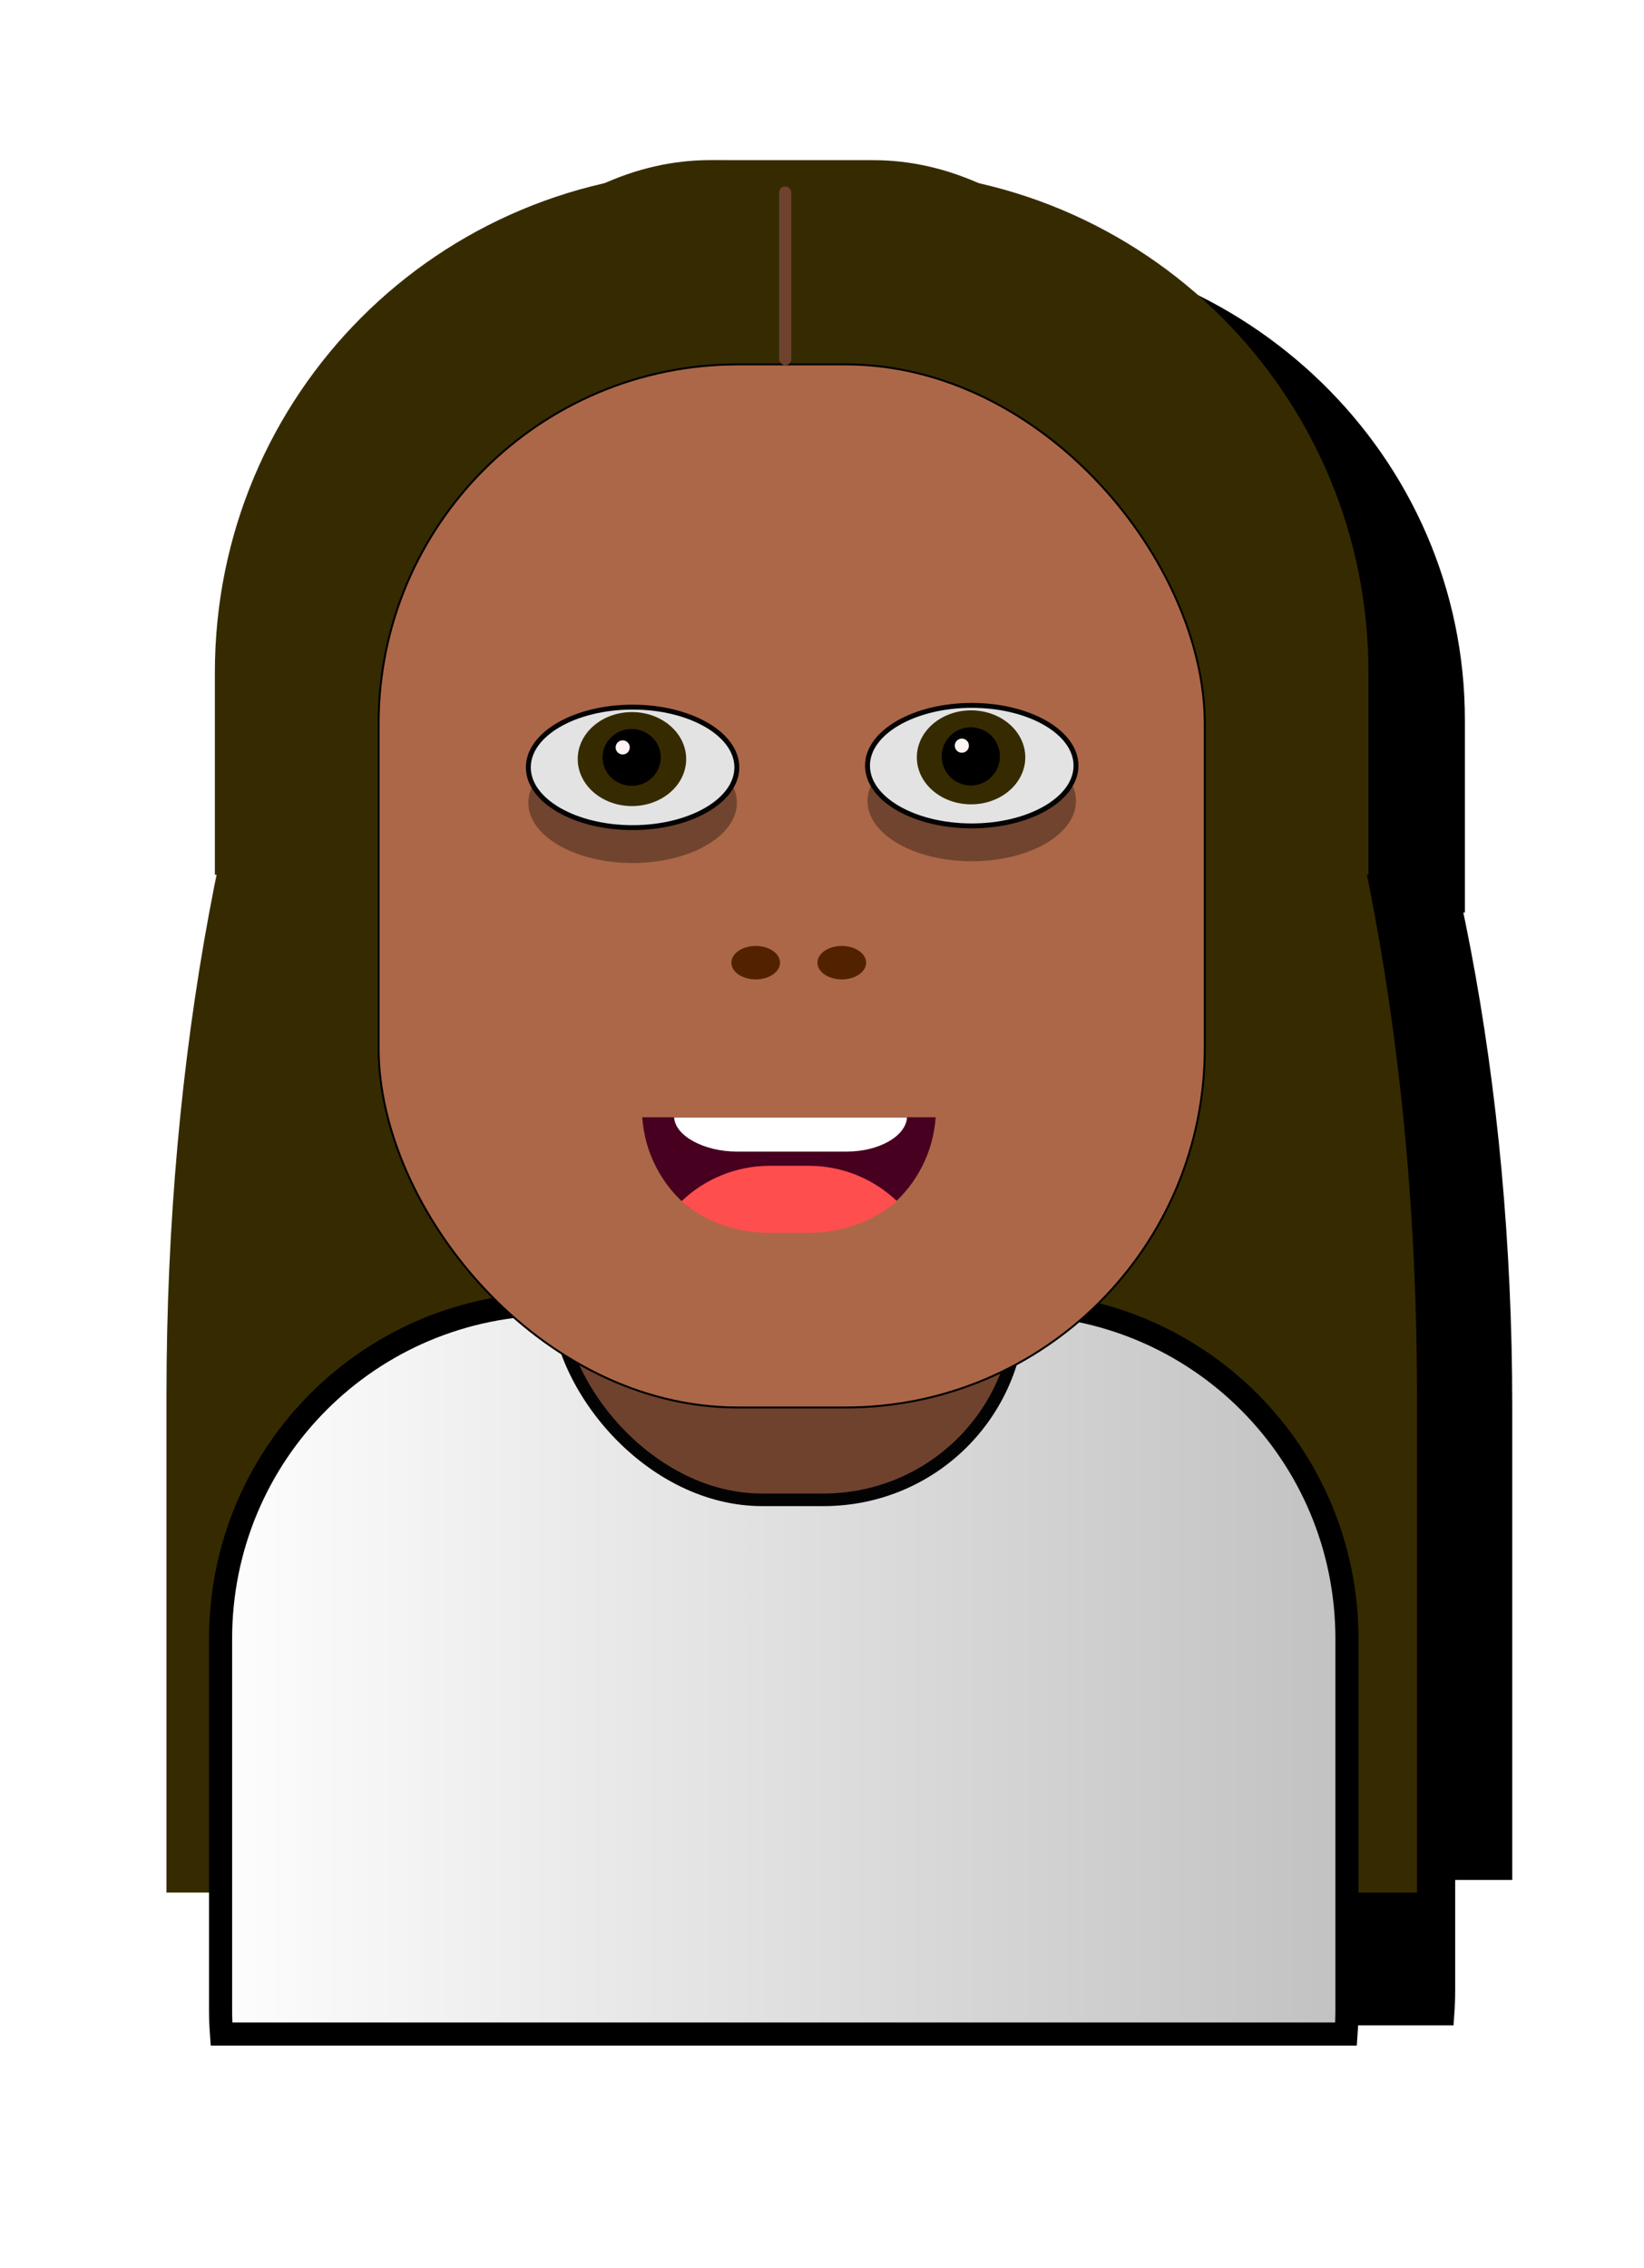<?xml version="1.0" encoding="UTF-8" standalone="no"?>
<!-- Created with Inkscape (http://www.inkscape.org/) -->

<svg
   width="31.316mm"
   height="43.193mm"
   viewBox="0 0 31.316 43.193"
   version="1.1"
   id="svg34454"
   inkscape:version="1.2.1 (9c6d41e410, 2022-07-14)"
   sodipodi:docname="avatar_33.svg"
   xmlns:inkscape="http://www.inkscape.org/namespaces/inkscape"
   xmlns:sodipodi="http://sodipodi.sourceforge.net/DTD/sodipodi-0.dtd"
   xmlns:xlink="http://www.w3.org/1999/xlink"
   xmlns="http://www.w3.org/2000/svg"
   xmlns:svg="http://www.w3.org/2000/svg">
  <sodipodi:namedview
     id="namedview34456"
     pagecolor="#ffffff"
     bordercolor="#000000"
     borderopacity="0.25"
     inkscape:showpageshadow="2"
     inkscape:pageopacity="0.0"
     inkscape:pagecheckerboard="0"
     inkscape:deskcolor="#d1d1d1"
     inkscape:document-units="mm"
     showgrid="false"
     inkscape:zoom="2.9825757"
     inkscape:cx="-33.695708"
     inkscape:cy="74.767591"
     inkscape:window-width="1920"
     inkscape:window-height="1017"
     inkscape:window-x="-8"
     inkscape:window-y="-8"
     inkscape:window-maximized="1"
     inkscape:current-layer="g75466" />
  <defs
     id="defs34451">
    <linearGradient
       inkscape:collect="always"
       id="linearGradient104757">
      <stop
         style="stop-color:#fefefe;stop-opacity:1;"
         offset="0"
         id="stop104753" />
      <stop
         style="stop-color:#c1c1c1;stop-opacity:1;"
         offset="1"
         id="stop104755" />
    </linearGradient>
    <inkscape:path-effect
       effect="fillet_chamfer"
       id="path-effect70431"
       is_visible="true"
       lpeversion="1"
       nodesatellites_param="F,0,0,1,0,0,0,1 @ F,0,1,1,0,1.255,0,1 @ F,0,0,1,0,1.255,0,1 @ F,0,0,1,0,0,0,1"
       unit="px"
       method="auto"
       mode="F"
       radius="0"
       chamfer_steps="1"
       flexible="false"
       use_knot_distance="true"
       apply_no_radius="true"
       apply_with_radius="true"
       only_selected="false"
       hide_knots="false" />
    <inkscape:path-effect
       effect="fillet_chamfer"
       id="path-effect16060"
       is_visible="true"
       lpeversion="1"
       nodesatellites_param="F,0,0,1,0,0,0,1 @ F,0,1,1,0,1.255,0,1 @ F,0,0,1,0,1.255,0,1 @ F,0,0,1,0,0,0,1"
       unit="px"
       method="auto"
       mode="F"
       radius="0"
       chamfer_steps="1"
       flexible="false"
       use_knot_distance="true"
       apply_no_radius="true"
       apply_with_radius="true"
       only_selected="false"
       hide_knots="false" />
    <inkscape:path-effect
       effect="fillet_chamfer"
       id="path-effect16060-6"
       is_visible="true"
       lpeversion="1"
       nodesatellites_param="F,0,0,1,0,0,0,1 @ F,0,1,1,0,1.255,0,1 @ F,0,0,1,0,1.255,0,1 @ F,0,0,1,0,0,0,1"
       unit="px"
       method="auto"
       mode="F"
       radius="0"
       chamfer_steps="1"
       flexible="false"
       use_knot_distance="true"
       apply_no_radius="true"
       apply_with_radius="true"
       only_selected="false"
       hide_knots="false" />
    <filter
       inkscape:collect="always"
       style="color-interpolation-filters:sRGB"
       id="filter70433"
       x="-0.054"
       y="-0.036"
       width="1.109"
       height="1.079">
      <feGaussianBlur
         inkscape:collect="always"
         stdDeviation="0.621"
         id="feGaussianBlur70435" />
    </filter>
    <linearGradient
       inkscape:collect="always"
       xlink:href="#linearGradient104757"
       id="linearGradient104759"
       x1="174.364"
       y1="46.919"
       x2="199.59"
       y2="46.919"
       gradientUnits="userSpaceOnUse" />
  </defs>
  <g
     inkscape:label="Layer 1"
     inkscape:groupmode="layer"
     id="layer1"
     transform="translate(-92.313,-119.934)">
    <g
       id="g34449"
       transform="translate(-81.118,106.454)">
      <g
         id="g37249">
        <g
           id="g39312">
          <g
             id="g70427"
             style="mix-blend-mode:normal;fill:#000000;fill-opacity:1;filter:url(#filter70433)"
             transform="matrix(0.847,0,0,0.825,32.097,6.525)">
            <path
               id="path70365"
               style="fill:#000000;fill-opacity:1;stroke-width:0.426"
               d="m 185.363,13.816 c -6.611,0 -11.932,12.082 -11.932,27.09 v 10.92 h 27.443 V 40.907 c 0,-15.009 -5.322,-27.09 -11.933,-27.09 z" />
            <path
               id="path70367"
               style="fill:#000000;fill-opacity:1;stroke-width:0.261"
               d="m 185.501,14.049 c -6.098,0 -11.008,4.909 -11.008,11.008 v 4.437 h 25.316 v -4.437 c 0,-6.098 -4.91,-11.008 -11.008,-11.008 z" />
            <g
               id="g70373"
               transform="matrix(0.673,0,0,0.655,157.319,-39.211)"
               style="fill:#000000;fill-opacity:1">
              <rect
                 style="fill:#000000;fill-opacity:1;stroke-width:0.104"
                 id="rect70369"
                 width="9.157"
                 height="13.925"
                 x="100.169"
                 y="-39.611"
                 ry="4.797"
                 transform="matrix(0,1,-1,-0.014,0,0)"
                 inkscape:transform-center-x="-0.18754404"
                 inkscape:transform-center-y="0.0026622334" />
              <rect
                 style="fill:#000000;fill-opacity:1;stroke-width:0.104"
                 id="rect70371"
                 width="9.157"
                 height="13.925"
                 x="99.667"
                 y="-62.5"
                 ry="4.797"
                 transform="matrix(0,1,-1,-0.014,0,0)"
                 inkscape:transform-center-x="-0.18754404"
                 inkscape:transform-center-y="0.0026622334" />
            </g>
            <ellipse
               style="fill:#000000;fill-opacity:1;fill-rule:evenodd;stroke:#000000;stroke-width:0.026;stroke-dasharray:none;stroke-opacity:1"
               id="ellipse70375"
               cx="196.655"
               cy="29.522"
               rx="2.075"
               ry="2.065" />
            <ellipse
               style="fill:#000000;fill-opacity:1;fill-rule:evenodd;stroke:#000000;stroke-width:0.026;stroke-dasharray:none;stroke-opacity:1"
               id="ellipse70377"
               cx="177.42"
               cy="29.638"
               rx="2.075"
               ry="2.065" />
            <path
               id="path70379"
               style="fill:#000000;fill-opacity:1;stroke-width:0.113"
               d="m 186.649,35.458 c -1.618,0 -3.042,0.799 -3.901,2.027 1.009,0.651 2.213,1.029 3.509,1.029 h 1.939 c 1.375,0 2.646,-0.425 3.692,-1.151 -0.866,-1.158 -2.248,-1.904 -3.812,-1.904 z" />
            <rect
               style="fill:#000000;fill-opacity:1;stroke-width:0.105"
               id="rect70381"
               width="10.17"
               height="12.821"
               x="181.041"
               y="30.963"
               ry="4.417"
               transform="matrix(1,0,0.023,1,0,0)" />
            <path
               id="path70383"
               style="fill:#000000;fill-opacity:1;stroke:#000000;stroke-width:0.507;stroke-dasharray:none;stroke-opacity:1"
               d="m 181.97,38.908 c -4.073,0 -7.352,3.279 -7.352,7.353 v 8.121 c 0,0.184 0.007,0.367 0.02,0.547 h 24.679 c 0.013,-0.181 0.02,-0.363 0.02,-0.547 v -8.121 c 0,-4.073 -3.279,-7.353 -7.352,-7.353 z" />
            <rect
               style="fill:#000000;fill-opacity:1;stroke:#030303;stroke-width:0.276;stroke-dasharray:none;stroke-opacity:1"
               id="rect70385"
               width="10.17"
               height="12.821"
               x="181.095"
               y="30.388"
               ry="4.417"
               transform="matrix(1,0,0.023,1,0,0)" />
            <rect
               style="fill:#000000;fill-opacity:1;stroke:#000000;stroke-width:0.049;stroke-dasharray:none;stroke-opacity:1"
               id="rect70387"
               width="18.131"
               height="22.885"
               x="178.086"
               y="18.298"
               ry="7.884" />
            <ellipse
               style="fill:#000000;fill-opacity:1;stroke:none;stroke-width:0.108;stroke-opacity:1"
               id="ellipse70389"
               cx="-183.66"
               cy="27.915"
               rx="2.288"
               ry="1.322"
               transform="scale(-1,1)" />
            <ellipse
               style="fill:#000000;fill-opacity:1;stroke-width:0.055"
               id="ellipse70391"
               cx="186.362"
               cy="31.424"
               rx="0.534"
               ry="0.367" />
            <ellipse
               style="fill:#000000;fill-opacity:1;stroke:#030303;stroke-width:0.108;stroke-opacity:1"
               id="ellipse70393"
               cx="-183.66"
               cy="27.139"
               rx="2.288"
               ry="1.322"
               transform="scale(-1,1)" />
            <ellipse
               style="fill:#000000;fill-opacity:1;stroke:none;stroke-width:0.108;stroke-opacity:1"
               id="ellipse70395"
               cx="-191.103"
               cy="27.877"
               rx="2.288"
               ry="1.322"
               transform="scale(-1,1)" />
            <ellipse
               style="fill:#000000;fill-opacity:1;stroke-width:0.055"
               id="ellipse70397"
               cx="188.251"
               cy="31.424"
               rx="0.534"
               ry="0.367" />
            <ellipse
               style="fill:#000000;fill-opacity:1;fill-rule:evenodd;stroke-width:0.189"
               id="ellipse70399"
               cx="183.646"
               cy="26.957"
               rx="1.19"
               ry="1.031" />
            <circle
               style="fill:#000000;fill-opacity:1;fill-rule:evenodd;stroke-width:0.109"
               id="circle70401"
               cx="183.64"
               cy="26.936"
               r="0.639" />
            <circle
               style="fill:#000000;fill-opacity:1;fill-rule:evenodd;stroke-width:0.327"
               id="circle70403"
               cx="-183.443"
               cy="26.701"
               r="0.155"
               transform="scale(-1,1)" />
            <path
               id="path70405"
               style="fill:#000000;fill-opacity:1;stroke-width:0.089"
               d="m 182.719,34.283 c 0.073,1.074 0.594,2.021 1.379,2.656 0.655,-0.56 1.507,-0.898 2.442,-0.898 h 1.126 c 0.896,0 1.716,0.311 2.359,0.83 0.739,-0.634 1.227,-1.552 1.297,-2.588 z" />
            <path
               id="path70407"
               style="fill:#000000;fill-opacity:1;stroke-width:0.095"
               d="m 186.467,35.706 c -1.015,0 -1.933,0.399 -2.607,1.049 0.694,0.572 1.584,0.916 2.558,0.916 h 1.206 c 0.979,0 1.873,-0.347 2.568,-0.924 -0.673,-0.645 -1.588,-1.041 -2.599,-1.041 z" />
            <path
               id="path70409"
               style="fill:#000000;fill-opacity:1;stroke-width:0.094"
               d="m 183.653,34.289 c 0.037,0.558 0.717,1.001 1.41,1.001 l 4.083,-9e-6 c 0.693,-10e-7 1.305,-0.447 1.335,-1.001 z"
               sodipodi:nodetypes="ccccc"
               inkscape:original-d="m 183.65254,34.288553 c 0.0195,0.295566 0.0727,0.672265 0.1551,1.001253 l 6.59229,-1.3e-5 c 0.0825,-0.32899 0.0613,-0.643662 0.0808,-1.001254 z"
               inkscape:path-effect="#path-effect70431" />
            <ellipse
               style="fill:#000000;fill-opacity:1;stroke:#030303;stroke-width:0.108;stroke-opacity:1"
               id="ellipse70411"
               cx="-191.103"
               cy="27.101"
               rx="2.288"
               ry="1.322"
               transform="scale(-1,1)" />
            <ellipse
               style="fill:#000000;fill-opacity:1;fill-rule:evenodd;stroke-width:0.189"
               id="ellipse70413"
               cx="191.088"
               cy="26.919"
               rx="1.19"
               ry="1.031" />
            <circle
               style="fill:#000000;fill-opacity:1;fill-rule:evenodd;stroke-width:0.109"
               id="circle70415"
               cx="191.082"
               cy="26.898"
               r="0.639" />
            <circle
               style="fill:#000000;fill-opacity:1;fill-rule:evenodd;stroke-width:0.327"
               id="circle70417"
               cx="-190.886"
               cy="26.663"
               r="0.155"
               transform="scale(-1,1)" />
            <rect
               style="fill:#000000;fill-opacity:1;stroke:none;stroke-width:0.11"
               id="rect70419"
               width="0.265"
               height="3.922"
               x="186.878"
               y="14.393"
               ry="0.136" />
            <ellipse
               style="fill:#000000;fill-opacity:1;fill-rule:evenodd;stroke-width:0.265"
               id="ellipse70421"
               cx="191.854"
               cy="17.279"
               rx="0.543"
               ry="1.918" />
            <ellipse
               style="fill:#000000;fill-opacity:1;fill-rule:evenodd;stroke-width:0.228"
               id="ellipse70423"
               cx="191.854"
               cy="17.279"
               rx="0.468"
               ry="1.652" />
            <ellipse
               style="fill:#000000;fill-opacity:1;fill-rule:evenodd;stroke-width:0.163"
               id="ellipse70425"
               cx="191.854"
               cy="17.279"
               rx="0.335"
               ry="1.182" />
          </g>
          <g
             id="g70363">
            <g
               id="g75466"
               transform="matrix(0.868,0,0,0.868,26.064,4.537)">
              <ellipse
                 style="fill:#dca178;fill-opacity:1;fill-rule:evenodd;stroke:#000000;stroke-width:0.026;stroke-dasharray:none;stroke-opacity:1"
                 id="ellipse16064"
                 cx="196.655"
                 cy="29.522"
                 rx="2.075"
                 ry="2.065" />
              <ellipse
                 style="fill:#dca178;fill-opacity:1;fill-rule:evenodd;stroke:#000000;stroke-width:0.026;stroke-dasharray:none;stroke-opacity:1"
                 id="path16062"
                 cx="177.42"
                 cy="29.638"
                 rx="2.075"
                 ry="2.065" />
              <g
                 id="g15581"
                 transform="matrix(0.673,0,0,0.655,157.319,-39.211)"
                 style="fill:#d69060;fill-opacity:1">
                <rect
                   style="fill:#d69060;fill-opacity:1;stroke-width:0.104"
                   id="rect15577"
                   width="9.157"
                   height="13.925"
                   x="100.169"
                   y="-39.611"
                   ry="4.797"
                   transform="matrix(0,1,-1,-0.014,0,0)"
                   inkscape:transform-center-x="-0.18754404"
                   inkscape:transform-center-y="0.0026622334" />
                <rect
                   style="fill:#d69060;fill-opacity:1;stroke-width:0.104"
                   id="rect15579"
                   width="9.157"
                   height="13.925"
                   x="99.667"
                   y="-62.5"
                   ry="4.797"
                   transform="matrix(0,1,-1,-0.014,0,0)"
                   inkscape:transform-center-x="-0.18754404"
                   inkscape:transform-center-y="0.0026622334" />
              </g>
              <path
                 id="path69704"
                 style="fill:#362b00;fill-opacity:1;stroke-width:0.426"
                 d="m 185.363,13.816 c -6.611,0 -11.932,12.082 -11.932,27.09 v 10.92 h 27.443 V 40.907 c 0,-15.009 -5.322,-27.09 -11.933,-27.09 z" />
              <path
                 id="rect19697"
                 style="fill:#362b00;fill-opacity:1;stroke-width:0.261"
                 d="m 185.501,14.049 c -6.098,0 -11.008,4.909 -11.008,11.008 v 4.437 h 25.316 v -4.437 c 0,-6.098 -4.91,-11.008 -11.008,-11.008 z" />
              <path
                 id="path15595"
                 style="fill:#ff4e4e;fill-opacity:1;stroke-width:0.084"
                 d="m 186.814,35.695 c -1.211,0 -2.277,0.598 -2.919,1.517 0.755,0.487 1.656,0.77 2.626,0.77 h 1.451 c 1.029,0 1.981,-0.318 2.763,-0.862 -0.648,-0.866 -1.683,-1.425 -2.853,-1.425 z" />
              <rect
                 style="fill:#d38d5f;fill-opacity:1;stroke-width:0.105"
                 id="rect15569"
                 width="10.17"
                 height="12.821"
                 x="181.041"
                 y="30.963"
                 ry="4.417"
                 transform="matrix(1,0,0.023,1,0,0)" />
              <path
                 id="path15571"
                 style="fill:url(#linearGradient104759);fill-opacity:1;stroke:#000000;stroke-width:0.507;stroke-dasharray:none;stroke-opacity:1"
                 d="m 181.97,38.908 c -4.073,0 -7.352,3.279 -7.352,7.353 v 8.121 c 0,0.184 0.007,0.367 0.02,0.547 h 24.679 c 0.013,-0.181 0.02,-0.363 0.02,-0.547 v -8.121 c 0,-4.073 -3.279,-7.353 -7.352,-7.353 z" />
              <rect
                 style="fill:#6f422e;fill-opacity:1;stroke:#030303;stroke-width:0.276;stroke-dasharray:none;stroke-opacity:1"
                 id="rect15575"
                 width="10.17"
                 height="12.821"
                 x="181.095"
                 y="30.388"
                 ry="4.417"
                 transform="matrix(1,0,0.023,1,0,0)" />
              <rect
                 style="fill:#ac6748;fill-opacity:1;stroke:#000000;stroke-width:0.043;stroke-dasharray:none;stroke-opacity:1"
                 id="rect15591"
                 width="18.131"
                 height="22.885"
                 x="178.086"
                 y="18.298"
                 ry="7.884" />
              <ellipse
                 style="fill:#71442f;fill-opacity:1;stroke:none;stroke-width:0.108;stroke-opacity:1"
                 id="ellipse70259"
                 cx="-183.66"
                 cy="27.915"
                 rx="2.288"
                 ry="1.322"
                 transform="scale(-1,1)" />
              <ellipse
                 style="fill:#522200;fill-opacity:1;stroke-width:0.055"
                 id="ellipse15605"
                 cx="186.362"
                 cy="31.424"
                 rx="0.534"
                 ry="0.367" />
              <ellipse
                 style="fill:#e3e3e3;fill-opacity:1;stroke:#030303;stroke-width:0.108;stroke-opacity:1"
                 id="ellipse16193"
                 cx="-183.66"
                 cy="27.139"
                 rx="2.288"
                 ry="1.322"
                 transform="scale(-1,1)" />
              <ellipse
                 style="fill:#71442f;fill-opacity:1;stroke:none;stroke-width:0.108;stroke-opacity:1"
                 id="ellipse70261"
                 cx="-191.103"
                 cy="27.877"
                 rx="2.288"
                 ry="1.322"
                 transform="scale(-1,1)" />
              <ellipse
                 style="fill:#522200;fill-opacity:1;stroke-width:0.055"
                 id="ellipse16268"
                 cx="188.251"
                 cy="31.424"
                 rx="0.534"
                 ry="0.367" />
              <ellipse
                 style="fill:#362b00;fill-opacity:1;fill-rule:evenodd;stroke-width:0.189"
                 id="path37288"
                 cx="183.646"
                 cy="26.957"
                 rx="1.19"
                 ry="1.031" />
              <ellipse
                 style="fill:#000000;fill-opacity:1;fill-rule:evenodd;stroke-width:0.108"
                 id="path37772"
                 cx="183.64"
                 cy="26.92"
                 rx="0.639"
                 ry="0.624" />
              <circle
                 style="fill:#fff4f4;fill-opacity:1;fill-rule:evenodd;stroke-width:0.327"
                 id="circle37774"
                 cx="-183.443"
                 cy="26.701"
                 r="0.155"
                 transform="scale(-1,1)" />
              <path
                 id="path15593-4"
                 style="fill:#47001f;fill-opacity:1;stroke-width:0.067"
                 d="m 183.872,34.815 c 0.055,0.804 0.445,1.512 1.032,1.988 0.491,-0.419 1.128,-0.672 1.827,-0.672 h 0.843 c 0.67,0 1.284,0.232 1.766,0.621 0.553,-0.474 0.918,-1.161 0.971,-1.937 z" />
              <path
                 id="path15690-5"
                 style="fill:#ff4e4e;fill-opacity:1;stroke-width:0.071"
                 d="m 186.677,35.88 c -0.76,0 -1.447,0.299 -1.951,0.785 0.519,0.428 1.186,0.685 1.915,0.685 h 0.902 c 0.732,0 1.402,-0.259 1.922,-0.691 -0.504,-0.483 -1.188,-0.779 -1.945,-0.779 z" />
              <path
                 id="path16056-9"
                 style="fill:#ffffff;stroke-width:0.07"
                 d="m 184.571,34.819 c 0.028,0.418 0.678,0.749 1.371,0.749 l 2.425,-5e-6 c 0.693,-10e-7 1.292,-0.335 1.315,-0.749 z"
                 sodipodi:nodetypes="ccccc"
                 inkscape:original-d="m 184.57111,34.819371 c 0.0146,0.221205 0.0544,0.50313 0.11607,0.749348 l 4.93374,-9e-6 c 0.0617,-0.24622 0.0459,-0.481724 0.0605,-0.74935 z"
                 inkscape:path-effect="#path-effect16060-6" />
              <ellipse
                 style="fill:#e3e3e3;fill-opacity:1;stroke:#030303;stroke-width:0.108;stroke-opacity:1"
                 id="ellipse275"
                 cx="-191.103"
                 cy="27.101"
                 rx="2.288"
                 ry="1.322"
                 transform="scale(-1,1)" />
              <ellipse
                 style="fill:#362b00;fill-opacity:1;fill-rule:evenodd;stroke-width:0.189"
                 id="ellipse277"
                 cx="191.088"
                 cy="26.919"
                 rx="1.19"
                 ry="1.031" />
              <circle
                 style="fill:#000000;fill-opacity:1;fill-rule:evenodd;stroke-width:0.109"
                 id="circle279"
                 cx="191.082"
                 cy="26.898"
                 r="0.639" />
              <circle
                 style="fill:#fff4f4;fill-opacity:1;fill-rule:evenodd;stroke-width:0.327"
                 id="circle281"
                 cx="-190.886"
                 cy="26.663"
                 r="0.155"
                 transform="scale(-1,1)" />
              <rect
                 style="fill:#6f422e;fill-opacity:1;stroke:none;stroke-width:0.11"
                 id="rect20245"
                 width="0.265"
                 height="3.922"
                 x="186.878"
                 y="14.393"
                 ry="0.136" />
            </g>
          </g>
        </g>
      </g>
    </g>
  </g>
</svg>
